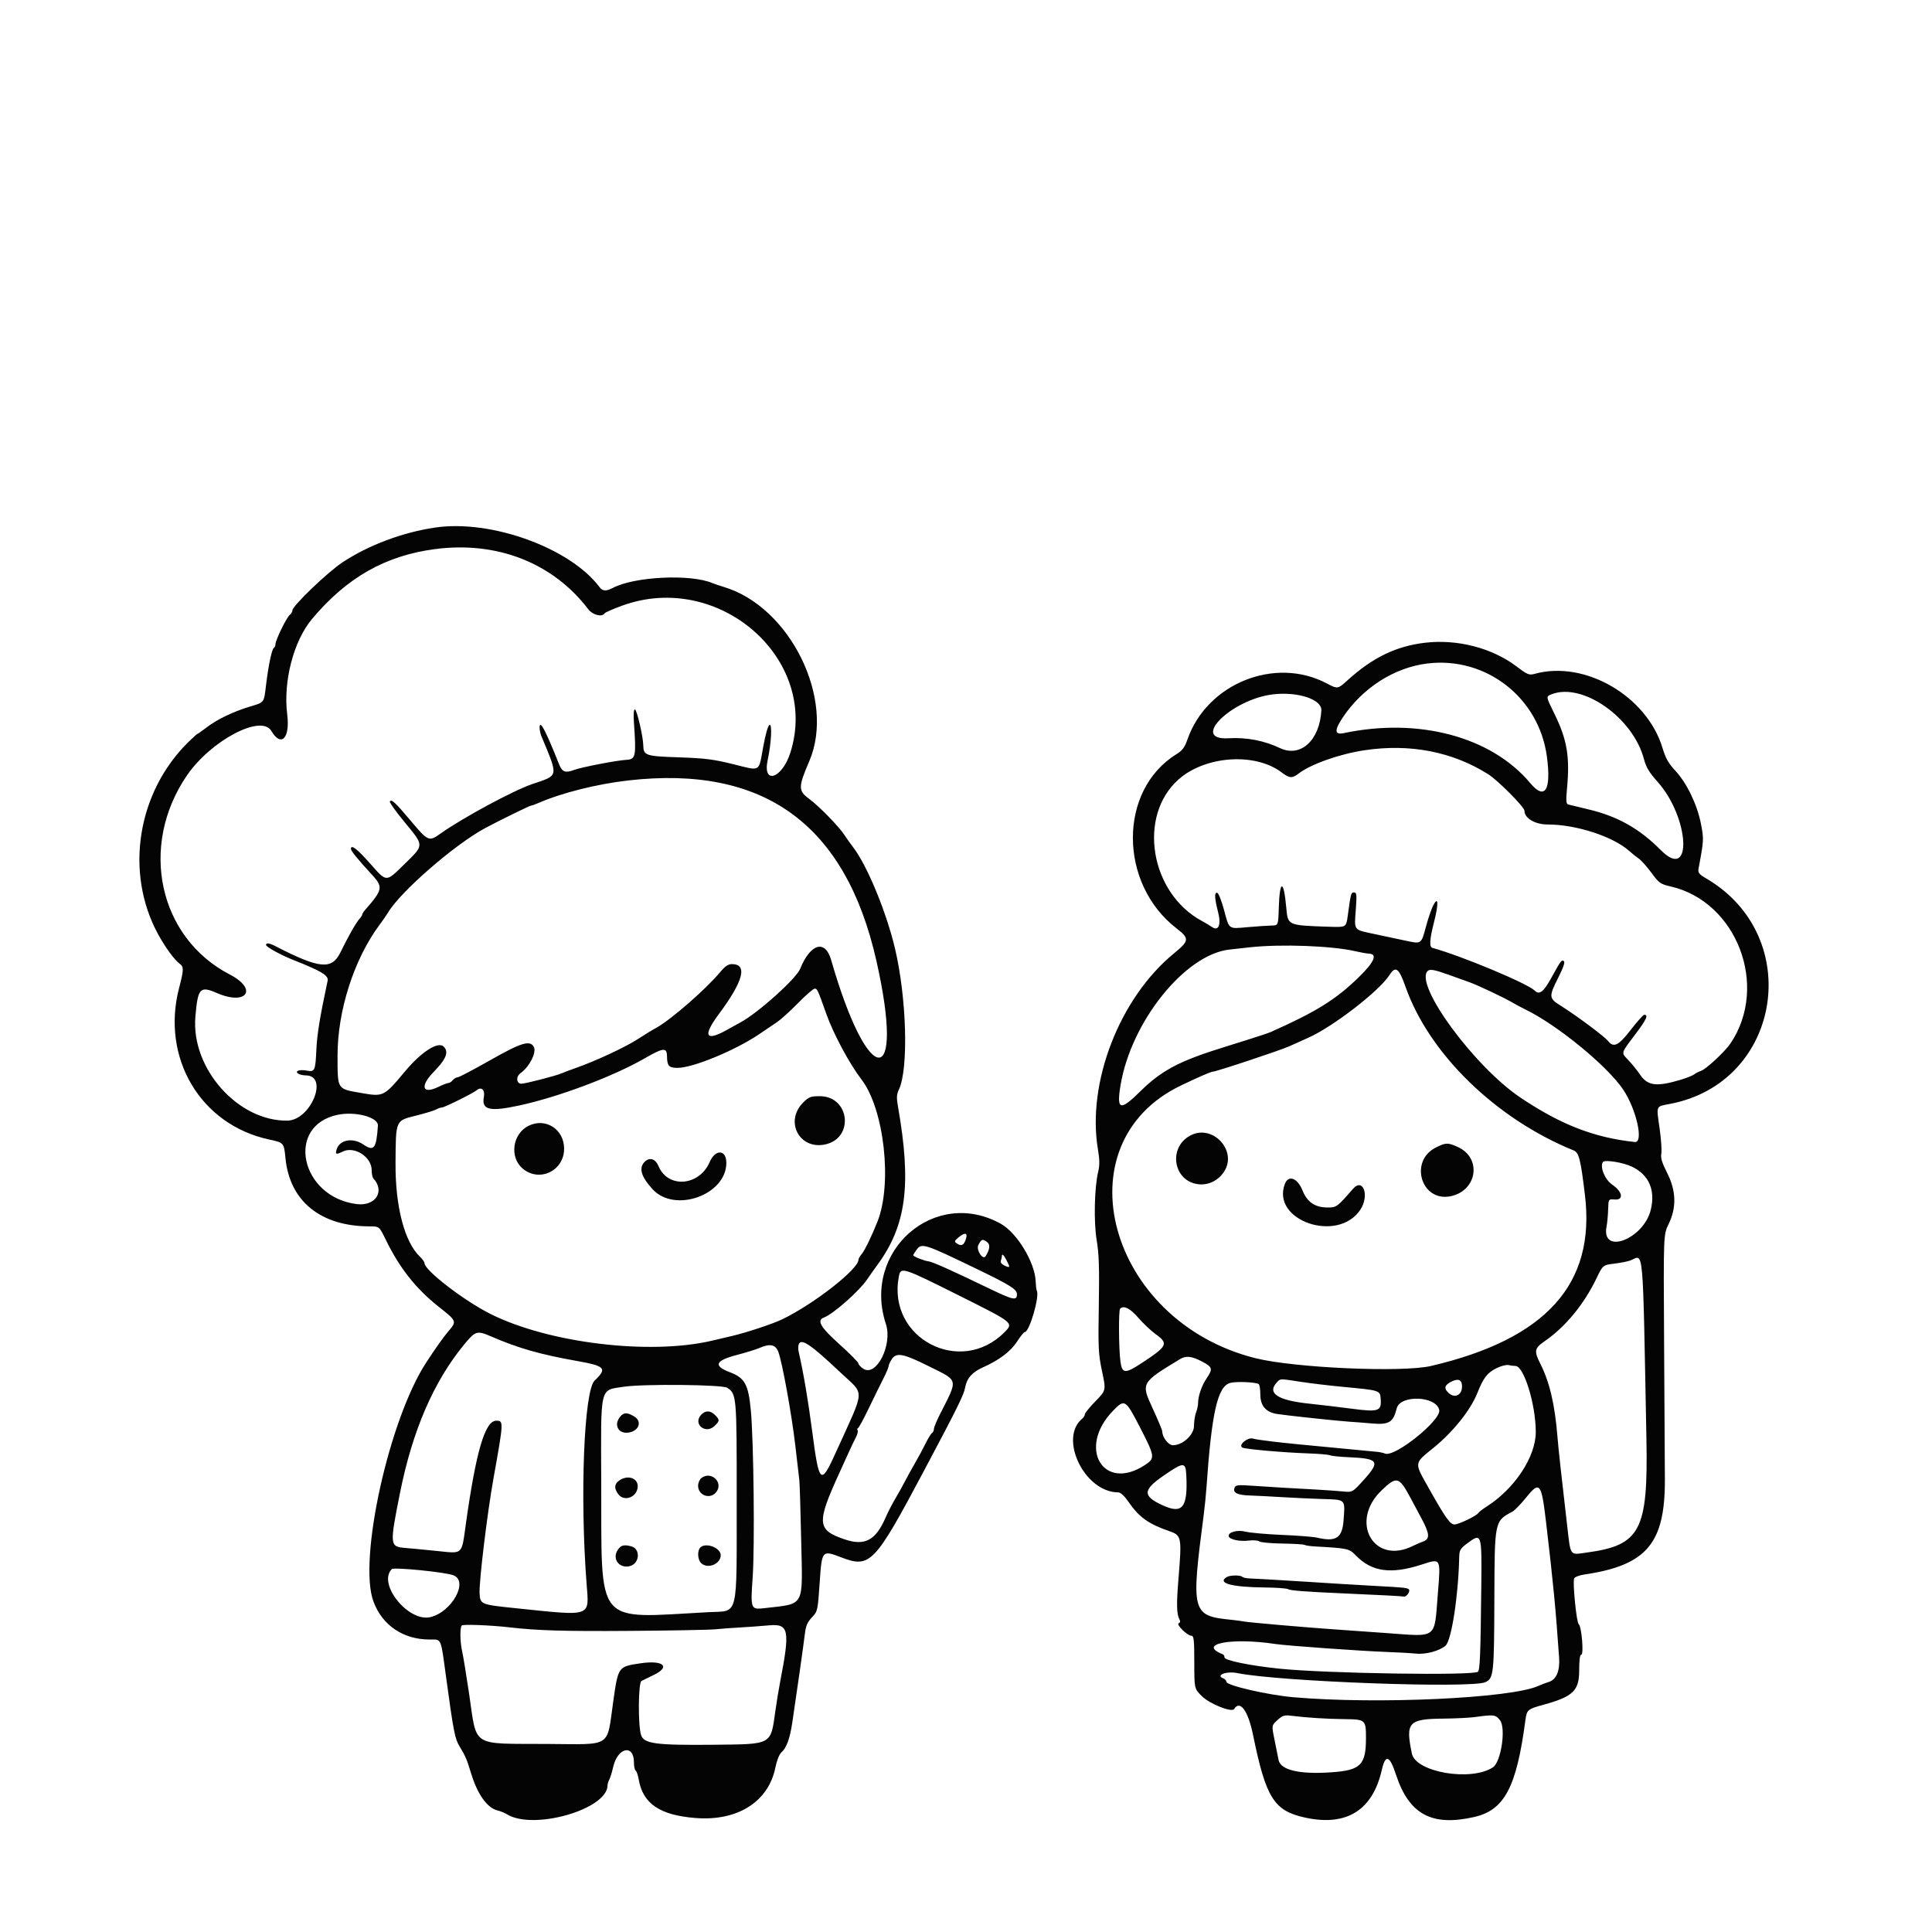 <svg xmlns="http://www.w3.org/2000/svg" width="1024" height="1024" viewBox="0 0 1024 1024" version="1.1"><path d="M 230.500 279.630 C 213.296 282.210, 195.631 288.830, 181.741 297.903 C 173.923 303.010, 155 321.108, 155 323.478 C 155 324.181, 154.336 325.306, 153.524 325.980 C 151.802 327.409, 146 339.334, 146 341.444 C 146 342.235, 145.626 343.113, 145.169 343.395 C 144.073 344.073, 142.293 352.476, 141.027 362.947 C 139.846 372.726, 140.268 372.154, 132.500 374.493 C 123.776 377.120, 115.132 381.253, 109.720 385.384 C 107.115 387.373, 104.815 389, 104.609 389 C 104.403 389, 102.284 390.913, 99.899 393.250 C 72.749 419.860, 65.987 462.349, 83.706 495 C 87.513 502.015, 92.397 508.714, 95.231 510.807 C 97.488 512.474, 97.454 513.942, 94.934 523.590 C 85.251 560.660, 106.226 596.084, 142.500 603.921 C 150.500 605.650, 150.500 605.650, 151.313 613.931 C 153.544 636.645, 169.962 649.966, 195.763 649.994 C 201.026 650, 201.026 650, 204.437 657.009 C 211.776 672.088, 220.351 682.959, 232.509 692.594 C 242.164 700.245, 242.167 700.253, 237.692 705.570 C 234.771 709.041, 231.541 713.583, 226.007 722 C 206.319 751.946, 189.778 826.504, 197.895 848.712 C 202.534 861.405, 213.636 868.960, 227.691 868.989 C 234.184 869.003, 233.500 867.432, 236.460 889.114 C 240.406 918.018, 241.097 921.559, 243.591 925.655 C 246.702 930.765, 247.416 932.422, 249.552 939.500 C 253.030 951.023, 258.206 958.318, 263.827 959.619 C 265.297 959.960, 267.474 960.845, 268.665 961.586 C 282.633 970.286, 322 958.993, 322 946.286 C 322 945.564, 322.420 944.191, 322.934 943.236 C 323.447 942.281, 324.381 939.250, 325.009 936.500 C 327.379 926.118, 336 924.268, 336 934.141 C 336 936.199, 336.411 938.136, 336.913 938.446 C 337.415 938.757, 338.132 940.823, 338.507 943.039 C 340.699 956.016, 349.789 962.157, 368.942 963.603 C 391.041 965.271, 407.334 954.891, 410.966 936.827 C 411.705 933.156, 413.037 929.796, 414.140 928.823 C 416.868 926.417, 418.637 921.583, 419.931 913 C 422.105 898.584, 425.951 871.454, 426.595 866 C 427.096 861.753, 427.947 859.758, 430.327 857.241 C 433.371 854.023, 433.424 853.786, 434.455 838.741 C 435.634 821.544, 435.650 821.526, 446 825.479 C 461.168 831.272, 463.565 828.765, 489.483 780 C 507.483 746.134, 510.847 739.335, 511.550 735.403 C 512.429 730.484, 515.263 727.281, 521 724.720 C 529.593 720.884, 535.663 716.299, 539.033 711.099 C 540.850 708.295, 542.701 706, 543.145 706 C 545.650 706, 551.206 686.761, 549.499 683.999 C 549.281 683.645, 549.013 681.363, 548.904 678.928 C 548.460 668.962, 538.998 653.405, 530.488 648.649 C 495.554 629.124, 456.724 662.977, 469.547 701.777 C 473.178 712.764, 464.479 729.981, 457.581 725.461 C 456.161 724.531, 454.991 723.259, 454.979 722.635 C 454.968 722.011, 450.468 717.468, 444.979 712.540 C 434.807 703.405, 432.711 699.778, 436.750 698.295 C 441.580 696.521, 455.376 684.347, 459.571 678.157 C 460.934 676.146, 463.372 672.700, 464.989 670.500 C 480.378 649.566, 483.213 627.877, 475.961 586.591 C 475.121 581.810, 475.208 580.082, 476.418 577.532 C 481.624 566.561, 480.575 528.900, 474.330 502.563 C 469.739 483.203, 459.536 458.570, 452.145 449 C 450.658 447.075, 448.668 444.280, 447.724 442.790 C 444.892 438.322, 434.120 427.259, 428.797 423.351 C 423.029 419.117, 423.040 417.175, 428.913 403.500 C 442.990 370.723, 418.834 321.549, 383.500 311.049 C 381.300 310.396, 378.600 309.482, 377.500 309.019 C 365.882 304.131, 336.226 305.583, 324.846 311.597 C 321.319 313.461, 319.387 313.366, 317.807 311.250 C 302.237 290.398, 260.207 275.176, 230.500 279.630 M 230.500 291.043 C 204.252 294.497, 183.817 306.107, 165.418 328.020 C 155.602 339.710, 150.029 361.118, 152.232 378.666 C 153.818 391.290, 149.034 396.257, 143.814 387.409 C 138.475 378.361, 111.702 392.509, 99.029 411.076 C 73.564 448.381, 84.045 496.945, 121.781 516.500 C 136.893 524.331, 130.752 533.172, 114.959 526.323 C 105.963 522.421, 104.834 523.678, 103.551 539.016 C 101.269 566.304, 126.119 594.310, 152.299 593.957 C 164.718 593.789, 174.416 570.057, 162.095 569.985 C 160.668 569.976, 158.889 569.583, 158.143 569.110 C 155.969 567.732, 158.623 566.707, 162.487 567.432 C 166.886 568.257, 167.160 567.663, 167.694 556.146 C 168.068 548.075, 169.594 538.767, 173.645 519.840 C 174.246 517.032, 170.530 514.776, 155.500 508.822 C 148.780 506.161, 141 501.878, 141 500.841 C 141 499.611, 142.732 499.810, 145.800 501.393 C 169.308 513.521, 175.853 514.167, 180.419 504.810 C 184.609 496.221, 188.644 489.134, 190.603 486.921 C 191.371 486.053, 192 485.040, 192 484.671 C 192 484.302, 192.691 483.212, 193.537 482.250 C 202.871 471.618, 203.164 470.142, 197.211 463.690 C 189.731 455.583, 186 451.016, 186 449.965 C 186 447.395, 189.161 449.777, 196 457.500 C 205.149 467.832, 204.351 467.820, 214.605 457.781 C 224.877 447.723, 224.879 448.409, 214.551 435.887 C 209.904 430.253, 206.334 425.268, 206.618 424.809 C 207.486 423.405, 209.354 425.128, 217.669 435 C 226.987 446.064, 227.309 446.199, 233.668 441.683 C 245.280 433.437, 272.192 418.933, 282.105 415.578 C 296.313 410.769, 296.058 412.104, 286.955 390.203 C 286.430 388.940, 286 386.931, 286 385.739 C 286 381.089, 289.047 386.803, 296.403 405.250 C 297.982 409.210, 299.696 409.826, 304.279 408.084 C 308.072 406.642, 327.028 402.979, 332 402.728 C 336.971 402.476, 337.274 400.957, 335.979 382.783 C 335.686 378.676, 335.888 376.039, 336.500 375.996 C 337.508 375.924, 340.869 390.309, 340.954 395.059 C 341.051 400.448, 342.154 400.818, 359.891 401.411 C 373.669 401.872, 378.266 402.453, 388.730 405.057 C 403.437 408.717, 402.009 409.558, 404.532 395.758 C 405.787 388.895, 407.073 384.476, 407.896 384.201 C 409.338 383.721, 408.785 394.019, 406.897 402.791 C 404.018 416.166, 414.535 412.749, 418.923 398.883 C 434.633 349.238, 380.965 302.367, 329.751 321.005 C 324.939 322.756, 320.750 324.596, 320.442 325.094 C 319.126 327.223, 314.137 325.980, 311.826 322.947 C 293.066 298.325, 263.451 286.707, 230.500 291.043 M 755.500 340.645 C 740.126 342.417, 727.686 348.396, 714.418 360.391 C 709.008 365.283, 709.008 365.283, 703.254 362.239 C 675.838 347.738, 639.764 362.221, 629.387 391.895 C 627.894 396.164, 626.665 397.807, 623.500 399.763 C 592.713 418.798, 592.784 468.303, 623.632 492.102 C 630.527 497.422, 630.399 498.629, 622.225 505.316 C 593.409 528.892, 575.975 573.857, 581.935 609.231 C 582.844 614.622, 582.879 617.663, 582.073 621 C 580.034 629.437, 579.640 647.777, 581.289 657.500 C 582.473 664.482, 582.721 672.140, 582.395 691.655 C 582.014 714.528, 582.170 717.722, 584.116 726.861 C 586.256 736.912, 586.256 736.912, 580.628 742.677 C 577.533 745.847, 575 748.962, 575 749.598 C 575 750.234, 574.370 751.278, 573.600 751.917 C 560.999 762.375, 574.840 790.862, 592.584 790.985 C 593.961 790.995, 595.900 792.781, 598.302 796.250 C 603.776 804.158, 608.761 807.730, 619.500 811.440 C 626.342 813.803, 626.453 814.372, 624.555 837.500 C 623.527 850.039, 623.651 855.480, 625.026 858.048 C 625.695 859.298, 625.609 859.992, 624.742 860.348 C 623.206 860.977, 629.338 867, 631.516 867 C 632.757 867, 633 869.288, 633 881 C 633 895, 633 895, 636.948 898.948 C 641.081 903.081, 652.856 907.799, 654.101 905.820 C 657.234 900.840, 661.519 906.700, 664.142 919.554 C 670.994 953.128, 675.261 959.848, 692 963.427 C 713.770 968.083, 727.539 959.443, 732.390 938.084 C 734.308 929.638, 736.537 930.363, 739.869 940.516 C 746.807 961.655, 758.810 968.178, 781.336 963.053 C 797.380 959.403, 803.783 947.320, 808.480 911.832 C 809.220 906.244, 809.670 905.853, 818 903.567 C 833.781 899.237, 837 896.147, 837 885.326 C 837 879.858, 837.384 877, 838.117 877 C 839.551 877, 838.259 861.794, 836.745 860.849 C 835.605 860.137, 833.469 838.827, 834.316 836.618 C 834.605 835.866, 837.014 834.930, 839.670 834.537 C 872.790 829.641, 882.575 818.072, 882.420 784 C 882.376 774.375, 882.187 741.277, 882 710.448 C 881.659 654.397, 881.659 654.397, 884.375 648.846 C 888.677 640.053, 888.435 631.158, 883.637 621.706 C 880.895 616.303, 880.104 613.700, 880.532 611.479 C 880.848 609.841, 880.438 603.794, 879.622 598.042 C 877.858 585.599, 877.444 586.557, 885.226 585.072 C 944.193 573.820, 956.701 496.451, 904.521 465.710 C 900.360 463.258, 899.847 462.590, 900.295 460.210 C 903.080 445.416, 903.117 444.687, 901.521 436.561 C 899.520 426.376, 894.005 414.959, 887.967 408.504 C 884.361 404.649, 882.804 401.893, 881.185 396.500 C 872.909 368.933, 840.010 349.808, 813.470 357.136 C 810.443 357.972, 809.637 357.645, 803.770 353.204 C 790.903 343.465, 772.523 338.683, 755.500 340.645 M 756.500 351.667 C 738.970 353.812, 722.072 364.638, 711.580 380.446 C 707.147 387.124, 707.356 389.597, 712.265 388.561 C 751.973 380.182, 790.487 390.500, 811.012 415.015 C 818.850 424.376, 822.281 418.957, 819.885 401 C 815.714 369.736, 787.607 347.860, 756.500 351.667 M 675 367.991 C 652.992 370.418, 630.382 392.533, 651.178 391.291 C 660.664 390.724, 669.957 392.502, 678.408 396.500 C 689.333 401.668, 699.502 392.399, 700.342 376.506 C 700.647 370.740, 688.150 366.541, 675 367.991 M 822.250 368.031 C 819.347 369.198, 819.322 369.042, 823.942 378.463 C 830.585 392.009, 832.115 401.087, 830.562 417.742 C 829.950 424.308, 830.068 426.064, 831.147 426.381 C 831.891 426.599, 836.530 427.722, 841.456 428.875 C 857.232 432.571, 868.812 439.051, 880.288 450.607 C 897.274 467.712, 895.518 433.241, 878.434 414.226 C 874.124 409.429, 872.457 406.648, 871.351 402.411 C 865.581 380.318, 838.631 361.447, 822.250 368.031 M 723.062 397.674 C 709.720 399.697, 694.560 405.104, 688.115 410.137 C 684.933 412.623, 683.330 412.489, 679.284 409.403 C 665.276 398.719, 638.768 400.541, 624.608 413.162 C 602.875 432.532, 609.556 473.221, 636.907 488.070 C 638.883 489.143, 641.279 490.571, 642.231 491.244 C 645.884 493.823, 647.378 490.246, 645.566 483.254 C 643.685 475.995, 643.564 472.688, 645.199 473.233 C 645.858 473.453, 647.393 477.294, 648.611 481.770 C 651.656 492.965, 650.799 492.318, 661.369 491.404 C 666.391 490.970, 672.075 490.589, 674 490.557 C 677.500 490.500, 677.500 490.500, 677.791 481.009 C 678.248 466.068, 680.417 466.063, 681.745 481 C 682.595 490.569, 682.330 490.449, 704.234 491.188 C 713.500 491.500, 713.500 491.500, 714.318 485.500 C 715.989 473.251, 716.057 473, 717.682 473 C 719.074 473, 719.187 474.182, 718.583 482.408 C 717.778 493.374, 717.233 492.674, 728.425 495.046 C 732.866 495.987, 740.047 497.517, 744.382 498.446 C 753.617 500.425, 753.199 500.707, 755.921 490.657 C 757.089 486.343, 758.809 481.393, 759.744 479.657 C 762.388 474.744, 762.534 479.074, 760.053 488.792 C 757.698 498.017, 757.468 501.917, 759.250 502.405 C 774.525 506.591, 809.666 521.274, 813.450 525.052 C 815.846 527.443, 818.054 525.810, 821.968 518.750 C 827.416 508.922, 827.620 508.647, 828.874 509.422 C 829.600 509.871, 828.623 512.784, 825.986 518.028 C 820.802 528.338, 820.864 529.081, 827.250 533.075 C 835.583 538.287, 850.325 549.279, 852.365 551.802 C 855.346 555.488, 857.866 554.212, 864.458 545.681 C 867.781 541.380, 870.939 537.859, 871.475 537.856 C 873.838 537.842, 872.673 540.353, 866.548 548.473 C 858.903 558.610, 859.109 557.760, 863.250 562.097 C 865.038 563.969, 867.758 567.354, 869.296 569.621 C 873.324 575.556, 878.058 576.127, 891 572.237 C 894.025 571.328, 897.175 570.056, 898 569.410 C 898.825 568.765, 900.400 567.958, 901.500 567.617 C 904.162 566.793, 914.274 557.394, 917.228 553 C 937.655 522.611, 920.574 477.882, 885.470 469.836 C 880.057 468.595, 879.328 468.075, 875.251 462.545 C 872.836 459.270, 869.880 455.940, 868.680 455.144 C 867.481 454.349, 865.150 452.490, 863.500 451.013 C 854.933 443.347, 835.393 437, 820.358 437 C 813.612 437, 808 433.694, 808 429.720 C 808 427.766, 793.960 413.631, 788.758 410.347 C 769.789 398.373, 747.198 394.015, 723.062 397.674 M 333 413.654 C 316.317 415.559, 297.618 420.256, 285.349 425.622 C 283.616 426.380, 281.854 427, 281.433 427 C 280.753 427, 264.041 435.199, 257.135 438.920 C 240.852 447.695, 212.201 472.623, 205.650 483.716 C 205.017 484.787, 202.925 487.793, 201 490.397 C 187.594 508.530, 178.868 535.819, 178.909 559.479 C 178.940 577.767, 178.480 577.042, 191.505 579.317 C 203.213 581.362, 203.493 581.224, 214.565 567.971 C 223.367 557.435, 232.211 551.766, 235.193 554.749 C 238.002 557.558, 236.497 561.330, 229.837 568.167 C 222.437 575.765, 223.813 580.205, 232.295 576.099 C 234.680 574.945, 237.109 574, 237.693 574 C 238.277 574, 239.315 573.325, 240 572.500 C 240.685 571.675, 241.828 571, 242.541 571 C 243.253 571, 250.961 566.956, 259.668 562.013 C 276.378 552.527, 280.935 551.141, 282.961 554.928 C 284.495 557.794, 280.569 565.512, 275.922 568.767 C 273.285 570.614, 273.690 574.549, 276.500 574.380 C 279.020 574.229, 294.825 570.138, 297.500 568.944 C 298.600 568.453, 302.200 567.100, 305.500 565.938 C 315.584 562.386, 330.968 555.246, 337.500 551.088 C 344.149 546.854, 344.616 546.569, 348.119 544.600 C 355.961 540.193, 374.449 524.010, 381.866 515.061 C 384.272 512.158, 385.997 511, 387.916 511 C 396.376 511, 394.030 519.981, 380.994 537.500 C 371.873 549.757, 374.080 552.476, 387 544.900 C 387.825 544.417, 390.300 543.051, 392.500 541.866 C 401.820 536.844, 421.965 518.759, 424.096 513.500 C 429.545 500.058, 437.363 497.793, 440.508 508.747 C 460.257 577.538, 480.027 577.944, 464.509 509.239 C 448.156 436.844, 404.945 405.437, 333 413.654 M 662.500 502.081 C 658.650 502.497, 653.700 503.047, 651.500 503.301 C 627.987 506.022, 599.532 541.504, 593.930 575.090 C 591.689 588.524, 593.644 589.090, 604.629 578.190 C 612.747 570.134, 620.548 565.174, 632.164 560.682 C 638.351 558.290, 640.905 557.448, 661.500 551.016 C 667 549.298, 672.400 547.491, 673.500 547 C 697.716 536.200, 707.991 529.810, 720.104 518.018 C 728.466 509.878, 730.306 505.588, 725.500 505.437 C 724.400 505.402, 721.250 504.845, 718.500 504.200 C 706.174 501.305, 679.129 500.281, 662.500 502.081 M 736.486 516.750 C 731.134 525.192, 706.639 544.120, 693.416 550.031 C 690.712 551.240, 686.201 553.267, 683.391 554.535 C 678.496 556.744, 644.587 568, 642.828 568 C 641.854 568, 635.406 570.796, 626 575.296 C 561.590 606.115, 587.346 700.396, 665.500 719.889 C 686.118 725.031, 743.291 727.550, 758.500 723.987 C 819.476 709.699, 845.703 680.602, 840.064 633.500 C 837.784 614.457, 836.884 610.892, 834.071 609.751 C 792.882 593.037, 757.440 558.539, 744.947 523 C 741.455 513.065, 739.662 511.741, 736.486 516.750 M 756.667 514.667 C 749.480 521.854, 781.437 565.381, 805.973 581.823 C 827.332 596.137, 845.030 602.997, 866.500 605.287 C 871.355 605.804, 867.262 587.670, 860.183 577.300 C 851.570 564.681, 825.359 543.251, 808.500 535.042 C 806.300 533.971, 803.375 532.417, 802 531.588 C 797.809 529.062, 783.333 522.197, 778.786 520.578 C 776.428 519.739, 771.350 517.918, 767.500 516.531 C 760.295 513.935, 757.824 513.510, 756.667 514.667 M 423 531.640 C 418.875 535.839, 413.925 540.334, 412 541.628 C 410.075 542.922, 405.800 545.817, 402.500 548.061 C 389.872 556.647, 367.261 566, 359.133 566 C 354.569 566, 353.590 564.953, 353.537 560.017 C 353.484 555.033, 351.729 555.170, 341.690 560.947 C 324.935 570.588, 295.980 581.458, 275.047 585.965 C 259.404 589.333, 255.163 588.275, 256.465 581.333 C 257.147 577.701, 255.150 575.807, 252.737 577.796 C 250.707 579.470, 235.603 586.974, 234.236 586.987 C 233.541 586.994, 232.191 587.460, 231.236 588.023 C 230.281 588.586, 225.481 590.053, 220.569 591.284 C 209.515 594.053, 209.795 593.407, 209.640 616.500 C 209.486 639.522, 214.436 658.424, 222.636 666.128 C 223.936 667.349, 225 668.870, 225 669.506 C 225 673.281, 245.959 689.415, 259.975 696.430 C 290.923 711.918, 344.505 718.359, 377.500 710.558 C 378.600 710.298, 383.411 709.165, 388.191 708.039 C 395.918 706.220, 409.692 701.635, 414.685 699.220 C 431.400 691.136, 455 672.686, 455 667.702 C 455 667.112, 455.807 665.700, 456.793 664.564 C 458.312 662.814, 462.076 655.053, 465.068 647.500 C 473.085 627.265, 468.622 587.753, 456.547 572.061 C 450.265 563.897, 441.707 547.947, 438.003 537.500 C 433.377 524.452, 433.168 524, 431.771 524.003 C 431.072 524.004, 427.125 527.441, 423 531.640 M 425.681 584.385 C 415.803 594.263, 423.557 609.339, 437.120 606.626 C 452.869 603.476, 450.533 581, 434.457 581 C 429.665 581, 428.691 581.376, 425.681 584.385 M 178.905 590.879 C 151.092 596.728, 159.291 634.585, 189.153 638.195 C 199.065 639.394, 204.171 631.403, 197.873 624.550 C 197.393 624.027, 197 622.070, 197 620.200 C 197 613.224, 187.913 607.340, 181.749 610.324 C 178.047 612.118, 177.569 611.934, 178.480 609.064 C 180.064 604.072, 186.998 602.831, 192.490 606.557 C 198.229 610.452, 199.455 608.893, 200.302 596.626 C 200.609 592.173, 188.377 588.887, 178.905 590.879 M 280.164 596.689 C 271.607 600.906, 269.896 613.369, 277.048 619.387 C 285.902 626.837, 299.006 620.543, 298.996 608.846 C 298.987 598.544, 289.209 592.232, 280.164 596.689 M 631.088 601.745 C 618.827 608.053, 621.841 626.321, 635.369 627.691 C 640.575 628.218, 645.647 625.717, 648.730 621.102 C 656.074 610.108, 642.910 595.663, 631.088 601.745 M 760.962 608.250 C 746.880 615.351, 753.181 636.893, 768.519 634.088 C 782.850 631.467, 785.690 613.847, 772.729 607.964 C 767.319 605.508, 766.354 605.531, 760.962 608.250 M 376.114 615.956 C 370.627 628.711, 353.971 630.001, 349.022 618.054 C 347.462 614.287, 344.492 613.245, 341.928 615.565 C 338.371 618.784, 339.641 623.502, 345.903 630.332 C 357.595 643.083, 384.856 633.399, 384.978 616.450 C 385.030 609.208, 379.158 608.881, 376.114 615.956 M 849.556 615.909 C 847.896 618.595, 850.654 625.268, 854.500 627.873 C 860.008 631.602, 860.772 636.156, 855.825 635.763 C 852.514 635.500, 852.514 635.500, 852.354 641 C 852.266 644.025, 851.882 648.136, 851.501 650.136 C 848.583 665.446, 871.215 656.780, 874.964 641.151 C 877.472 630.695, 873.964 622.707, 864.949 618.349 C 860.277 616.091, 850.410 614.527, 849.556 615.909 M 681.005 627.486 C 673.592 646.984, 709.115 659.129, 721.015 641.164 C 725.976 633.673, 722.487 623.937, 717.072 630.163 C 708.818 639.653, 708.351 640, 703.834 640 C 696.982 640, 692.881 637.236, 690.324 630.896 C 687.681 624.346, 682.869 622.584, 681.005 627.486 M 507.861 655.980 C 505.846 657.669, 505.720 658.107, 507 658.964 C 509.509 660.645, 510.755 660.140, 511.850 657 C 513.123 653.349, 511.494 652.933, 507.861 655.980 M 518.551 659.902 C 517.249 662.419, 520.928 668.109, 522.384 665.830 C 524.606 662.353, 524.931 659.666, 523.282 658.415 C 520.742 656.488, 520.233 656.648, 518.551 659.902 M 485.750 662.470 C 484.788 663.793, 484 665.074, 484 665.317 C 484 665.929, 489.715 668.237, 491.792 668.463 C 494.117 668.716, 503.066 672.699, 524.279 682.923 C 537.085 689.094, 539 689.496, 539 686.009 C 539 683.373, 535.589 681.214, 517.966 672.697 C 489.710 659.041, 488.518 658.663, 485.750 662.470 M 531 665.918 C 531 666.423, 530.758 667.468, 530.461 668.240 C 530.134 669.092, 530.920 670.098, 532.461 670.800 C 535.424 672.151, 535.515 671.896, 533.474 667.950 C 531.941 664.985, 531 664.212, 531 665.918 M 864.200 668.050 C 862.936 668.557, 859.125 669.316, 855.732 669.736 C 849.564 670.500, 849.564 670.500, 846.196 677.500 C 839.534 691.347, 829.676 703.310, 818.713 710.853 C 813.238 714.620, 812.977 716.047, 816.488 722.976 C 821.317 732.506, 824.138 744.590, 825.481 761.500 C 825.965 767.591, 827.669 783.175, 830.620 808.500 C 832.571 825.249, 831.771 824.140, 841.002 822.887 C 869.508 819.015, 873.569 811.267, 872.634 762.531 C 870.612 657.125, 871.332 665.188, 864.200 668.050 M 476.381 676.750 C 470.206 709.378, 509.153 729.703, 532.477 706.024 C 537.280 701.147, 537.280 701.147, 509.147 687.073 C 477.880 671.432, 477.415 671.286, 476.381 676.750 M 593.667 693.667 C 592.827 694.506, 592.952 714.821, 593.838 721.489 C 594.721 728.145, 596.267 728.265, 605.239 722.375 C 618.800 713.471, 619.453 712.101, 612.510 707.115 C 610.041 705.342, 605.905 701.440, 603.320 698.445 C 598.945 693.378, 595.608 691.726, 593.667 693.667 M 245.928 712.717 C 229.804 732.347, 218.591 758.325, 212.002 791.313 C 206.482 818.946, 206.559 819.779, 214.691 820.430 C 217.336 820.642, 224.827 821.358, 231.338 822.020 C 245.707 823.482, 244.554 824.558, 246.954 807.452 C 252.331 769.134, 257.095 753, 263.031 753 C 266.988 753, 266.970 753.369, 261.569 783.500 C 258.213 802.226, 253.810 838.707, 254.193 844.618 C 254.568 850.409, 254.693 850.459, 274 852.453 C 314.106 856.597, 312.271 857.244, 310.906 839.457 C 307.319 792.713, 309.521 737.108, 315.171 731.727 C 321.944 725.276, 320.838 724.028, 306 721.382 C 286.090 717.830, 274.882 714.633, 260.330 708.350 C 252.798 705.099, 251.983 705.346, 245.928 712.717 M 423.355 712.517 C 423.035 713.351, 422.999 715.038, 423.276 716.267 C 425.939 728.099, 428.257 741.725, 430.459 758.500 C 434.186 786.889, 434.991 787.586, 443.162 769.500 C 458.849 734.779, 458.596 739.877, 445.250 727.263 C 429.680 712.548, 424.645 709.156, 423.355 712.517 M 402.500 714.466 C 400.850 715.203, 395.450 716.869, 390.500 718.169 C 379.039 721.179, 377.942 723.926, 386.849 727.311 C 394.788 730.327, 396.664 733.737, 397.956 747.500 C 399.473 763.665, 400.087 819.712, 398.927 836.057 C 397.746 852.690, 397.931 853.200, 404.846 852.391 C 426.918 849.809, 425.414 852.485, 424.665 817.131 C 424.319 800.834, 423.868 786.150, 423.663 784.500 C 423.457 782.850, 422.515 774.750, 421.571 766.500 C 419.648 749.705, 414.467 721.217, 412.433 716.250 C 410.934 712.591, 407.918 712.049, 402.500 714.466 M 472.615 720.465 C 471.727 721.820, 471 723.445, 471 724.075 C 471 724.705, 469.701 727.758, 468.113 730.860 C 466.525 733.962, 463.069 741, 460.433 746.500 C 457.797 752, 455.269 756.651, 454.814 756.835 C 454.359 757.020, 454.241 757.581, 454.552 758.083 C 454.862 758.585, 454.466 760.234, 453.672 761.748 C 452.879 763.262, 451.315 766.525, 450.197 769 C 449.080 771.475, 446.725 776.650, 444.964 780.500 C 432.667 807.386, 432.946 810.929, 447.759 815.919 C 458.453 819.521, 464.202 816.402, 469.477 804.135 C 470.590 801.549, 472.828 797.197, 474.450 794.466 C 476.073 791.735, 478.442 787.475, 479.714 785 C 480.987 782.525, 483.349 778.250, 484.963 775.500 C 486.578 772.750, 489.047 768.164, 490.451 765.308 C 491.855 762.452, 493.453 759.838, 494.002 759.499 C 494.551 759.160, 495 758.208, 495 757.385 C 495 756.562, 496.414 753.101, 498.143 749.694 C 507.906 730.451, 508.271 732.092, 492.490 724.231 C 478.661 717.343, 475.102 716.669, 472.615 720.465 M 625.530 720.309 C 604.820 732.830, 604.719 733.007, 610.812 746.211 C 613.676 752.420, 616.015 757.993, 616.010 758.596 C 615.982 761.691, 619.261 766, 621.643 766 C 626.847 766, 632.833 760.525, 632.839 755.759 C 632.843 753.417, 633.330 750.233, 633.923 748.685 C 634.515 747.137, 635.003 744.887, 635.006 743.685 C 635.015 739.942, 636.924 734.391, 639.514 730.574 C 642.959 725.498, 642.703 724.577, 637.018 721.605 C 631.628 718.786, 628.611 718.446, 625.530 720.309 M 793.234 725.143 C 788.290 727.570, 786.251 730.214, 782.973 738.451 C 779.430 747.352, 770.130 758.978, 759.917 767.272 C 749.290 775.901, 749.416 774.791, 757.433 789.054 C 766.086 804.452, 768.610 808, 770.908 808 C 773.117 808, 782.612 803.437, 783.546 801.926 C 783.888 801.372, 785.818 799.871, 787.834 798.591 C 802.821 789.074, 814.011 772.109, 813.992 758.933 C 813.972 744.353, 807.711 724.022, 803.230 723.986 C 802.278 723.979, 800.600 723.765, 799.500 723.511 C 798.400 723.257, 795.580 723.991, 793.234 725.143 M 677.200 732.200 C 671.139 738.261, 676.737 742.185, 694 743.975 C 699.775 744.573, 709.751 745.759, 716.169 746.610 C 730.536 748.514, 732.263 747.975, 731.804 741.725 C 731.445 736.830, 731.876 736.972, 711.500 735.036 C 704.350 734.357, 694.450 733.172, 689.500 732.404 C 678.573 730.709, 678.689 730.711, 677.200 732.200 M 768.750 732.559 C 765.546 734.312, 765.273 736.032, 767.829 738.345 C 771.458 741.629, 775.556 738.909, 774.813 733.709 C 774.425 730.993, 772.336 730.597, 768.750 732.559 M 652.129 732.947 C 645.369 734.652, 642.226 748.415, 639.445 788.500 C 639.178 792.350, 638.548 798.650, 638.045 802.500 C 631.184 855.038, 631.552 856.417, 653 858.563 C 654.925 858.756, 657.850 859.157, 659.500 859.455 C 662.391 859.977, 691.534 862.509, 707 863.583 C 711.125 863.869, 723.625 864.757, 734.779 865.556 C 762.253 867.524, 760.124 869.148, 762.085 844.726 C 763.630 825.477, 763.873 825.906, 753.338 829.310 C 737.240 834.512, 727.034 833.084, 718.658 824.460 C 715.037 820.731, 714.595 820.635, 696.466 819.612 C 694.247 819.487, 691.997 819.134, 691.466 818.828 C 690.935 818.522, 685.584 818.200, 679.575 818.113 C 673.566 818.025, 668.119 817.514, 667.471 816.976 C 666.823 816.438, 664.314 816.243, 661.896 816.542 C 657.185 817.124, 651.845 816.034, 651.292 814.377 C 650.553 812.158, 655.676 810.681, 660.186 811.814 C 662.559 812.410, 671.250 813.181, 679.500 813.528 C 687.750 813.874, 696.075 814.525, 698 814.974 C 708.247 817.364, 711.449 815.220, 712.143 805.500 C 712.934 794.424, 713.410 794.888, 700.861 794.506 C 695.162 794.332, 685.550 793.887, 679.500 793.517 C 673.450 793.147, 665.692 792.748, 662.259 792.631 C 655.654 792.405, 653.331 791.187, 654.365 788.492 C 654.909 787.073, 656.187 786.934, 663.747 787.472 C 668.561 787.815, 675.875 788.283, 680 788.512 C 684.125 788.742, 691.775 789.167, 697 789.457 C 702.225 789.748, 708.827 790.214, 711.671 790.492 C 716.842 790.999, 716.842 790.999, 722.921 784.263 C 731.691 774.546, 730.697 773.052, 715 772.367 C 710.325 772.163, 705.825 771.702, 705 771.342 C 704.175 770.983, 699.225 770.540, 694 770.358 C 680.081 769.874, 660.018 768.109, 658.450 767.232 C 656.098 765.916, 661.494 761.498, 664.210 762.515 C 664.920 762.781, 669.550 763.470, 674.500 764.047 C 683.127 765.052, 686.884 765.426, 715 768.076 C 721.875 768.724, 728.625 769.368, 730 769.507 C 731.375 769.646, 733.210 770.057, 734.078 770.421 C 739.204 772.568, 763.888 752.772, 762.825 747.367 C 761.349 739.860, 742.128 739.103, 740.286 746.480 C 738.426 753.928, 736.208 755.258, 727 754.449 C 722.875 754.087, 717.475 753.667, 715 753.517 C 709.416 753.178, 681.816 750.225, 676.813 749.431 C 670.924 748.496, 668 745.070, 668 739.107 C 668 736.363, 667.611 733.878, 667.135 733.584 C 665.439 732.536, 655.442 732.111, 652.129 732.947 M 330.500 735.018 C 317.754 736.976, 318.462 733.985, 318.666 785 C 318.977 863.138, 314.537 857.723, 375.633 854.473 C 391.698 853.618, 390.417 858.756, 390.463 795 C 390.503 739.756, 390.423 738.818, 385.434 735.549 C 382.841 733.850, 340.752 733.443, 330.500 735.018 M 589.902 747.766 C 570.787 767.445, 584.841 791.046, 606.959 776.409 C 612.303 772.872, 612.182 771.997, 604.198 756.500 C 596.532 741.620, 596.117 741.367, 589.902 747.766 M 371.552 749.942 C 367.181 754.772, 373.885 760.335, 378.665 755.845 C 381.512 753.170, 381.548 752.548, 379 750 C 376.473 747.473, 373.806 747.452, 371.552 749.942 M 328.807 750.750 C 324.974 755.213, 327.801 760.334, 333.495 759.246 C 338.849 758.222, 340.368 753.239, 336.096 750.716 C 332.418 748.543, 330.695 748.551, 328.807 750.750 M 616.750 782.112 C 605.572 789.782, 605.493 792.942, 616.357 797.896 C 626.759 802.640, 629.602 799.002, 628.769 782.010 C 628.413 774.750, 627.466 774.758, 616.750 782.112 M 371.750 783.392 C 370.788 784.123, 370 785.971, 370 787.500 C 370 792.440, 376.047 794.815, 379.345 791.171 C 383.884 786.155, 377.170 779.278, 371.750 783.392 M 328.250 784.674 C 325.610 786.516, 325.398 788.695, 327.557 791.777 C 330.742 796.326, 338 793.497, 338 787.706 C 338 783.296, 332.623 781.624, 328.250 784.674 M 732.434 789.771 C 714.808 806.416, 728.168 829.974, 749.148 819.244 C 750.442 818.583, 752.737 817.593, 754.250 817.045 C 757.965 815.700, 757.804 813.033, 753.523 805 C 751.617 801.425, 749.094 796.700, 747.915 794.500 C 741.504 782.535, 740.440 782.210, 732.434 789.771 M 808.631 794.015 C 805.952 797.338, 802.802 800.568, 801.631 801.191 C 792.128 806.247, 792.181 805.992, 792.047 847.249 C 791.917 887.280, 791.672 889.565, 787.287 891.578 C 779.793 895.017, 678.359 891.315, 655.857 886.781 C 649.979 885.597, 643.950 887.892, 648.426 889.610 C 649.292 889.942, 650 890.743, 650 891.389 C 650 893.322, 671.963 898.381, 685.500 899.565 C 729.651 903.429, 800.772 900.150, 815.349 893.580 C 817.082 892.798, 819.544 891.858, 820.819 891.490 C 824.830 890.333, 826.852 885.654, 826.364 878.655 C 824.536 852.409, 823.273 839.281, 819.469 807 C 816.957 785.689, 816.134 784.703, 808.631 794.015 M 777.500 818.143 C 773.996 820.776, 773.489 821.666, 773.410 825.324 C 772.968 845.901, 769.294 869.610, 766.134 872.280 C 762.842 875.062, 755.641 876.984, 750.500 876.454 C 747.750 876.170, 740.775 875.773, 735 875.571 C 721.831 875.110, 682.012 872.267, 676 871.358 C 652.428 867.795, 634.291 871.361, 648.155 876.833 C 648.620 877.017, 649 877.743, 649 878.447 C 649 880.040, 662.459 882.812, 678 884.420 C 702.851 886.991, 781.198 888.202, 783.351 886.049 C 784.423 884.977, 784.730 876.982, 785.120 839.944 C 785.408 812.582, 785.302 812.280, 777.500 818.143 M 327.413 821.493 C 324.290 826.258, 328.199 831.480, 333.834 830.072 C 339.039 828.770, 339.633 820.942, 334.628 819.598 C 330.713 818.548, 329.058 818.982, 327.413 821.493 M 371.200 820.200 C 369.501 821.899, 369.712 826.569, 371.571 828.429 C 374.975 831.832, 382 829.035, 382 824.277 C 382 820.349, 374.052 817.348, 371.200 820.200 M 207.667 831.667 C 199.966 839.367, 216.305 859.794, 228.024 857.117 C 239.457 854.506, 248.554 838.062, 240.301 834.924 C 235.872 833.241, 208.796 830.538, 207.667 831.667 M 650.104 835.914 C 645.029 839.128, 652.864 841.236, 670.483 841.399 C 676.542 841.454, 682.058 841.861, 682.741 842.303 C 683.855 843.025, 691.697 843.630, 711 844.482 C 733.012 845.454, 742.982 845.980, 744.013 846.223 C 745.459 846.564, 747.701 843.368, 746.711 842.378 C 745.912 841.579, 743.785 841.356, 730 840.630 C 724.775 840.355, 716.225 839.859, 711 839.529 C 705.775 839.199, 698.125 838.715, 694 838.455 C 677.551 837.414, 665.342 836.700, 662.336 836.603 C 660.595 836.546, 658.833 836.163, 658.419 835.750 C 657.388 834.722, 651.814 834.832, 650.104 835.914 M 244.750 861.548 C 243.698 862.650, 243.816 870.312, 244.962 875.307 C 245.491 877.613, 247.129 887.600, 248.603 897.500 C 252.938 926.627, 248.988 924.075, 290.141 924.329 C 324.784 924.543, 321.504 926.644, 325.003 902 C 327.669 883.222, 327.583 883.344, 339.518 881.579 C 351.731 879.774, 355.657 883.450, 346.250 887.885 C 343.637 889.116, 340.825 890.489, 340 890.936 C 338.295 891.859, 338.100 913.916, 339.747 919.500 C 341.135 924.202, 347.397 925.060, 378.098 924.755 C 409.468 924.443, 408.436 925.001, 410.936 907 C 411.586 902.325, 412.728 895.350, 413.476 891.500 C 418.828 863.923, 418.162 860.515, 407.609 861.469 C 403.149 861.872, 396.125 862.384, 392 862.607 C 387.875 862.830, 382.025 863.262, 379 863.567 C 375.975 863.872, 355.725 864.249, 334 864.404 C 298.749 864.655, 284.972 864.250, 270 862.522 C 260.036 861.372, 245.455 860.809, 244.750 861.548 M 677.087 911.671 C 673.964 914.500, 673.964 914.500, 675.500 922 C 676.345 926.125, 677.314 930.980, 677.655 932.788 C 678.672 938.190, 688.770 940.549, 705.768 939.354 C 721.170 938.271, 723.982 935.468, 723.994 921.184 C 724.003 911.556, 723.718 911.302, 712.791 911.179 C 703.057 911.071, 692.695 910.421, 684.855 909.429 C 680.730 908.907, 679.859 909.158, 677.087 911.671 M 782 910.042 C 778.975 910.460, 771.423 910.847, 765.218 910.901 C 746.457 911.066, 744.864 912.812, 748.320 929.429 C 750.387 939.364, 779.690 944.343, 791.286 936.729 C 795.602 933.895, 798.293 915.903, 795.021 911.750 C 792.703 908.807, 791.795 908.688, 782 910.042" stroke="none" fill="#040404" fill-rule="evenodd"/></svg>